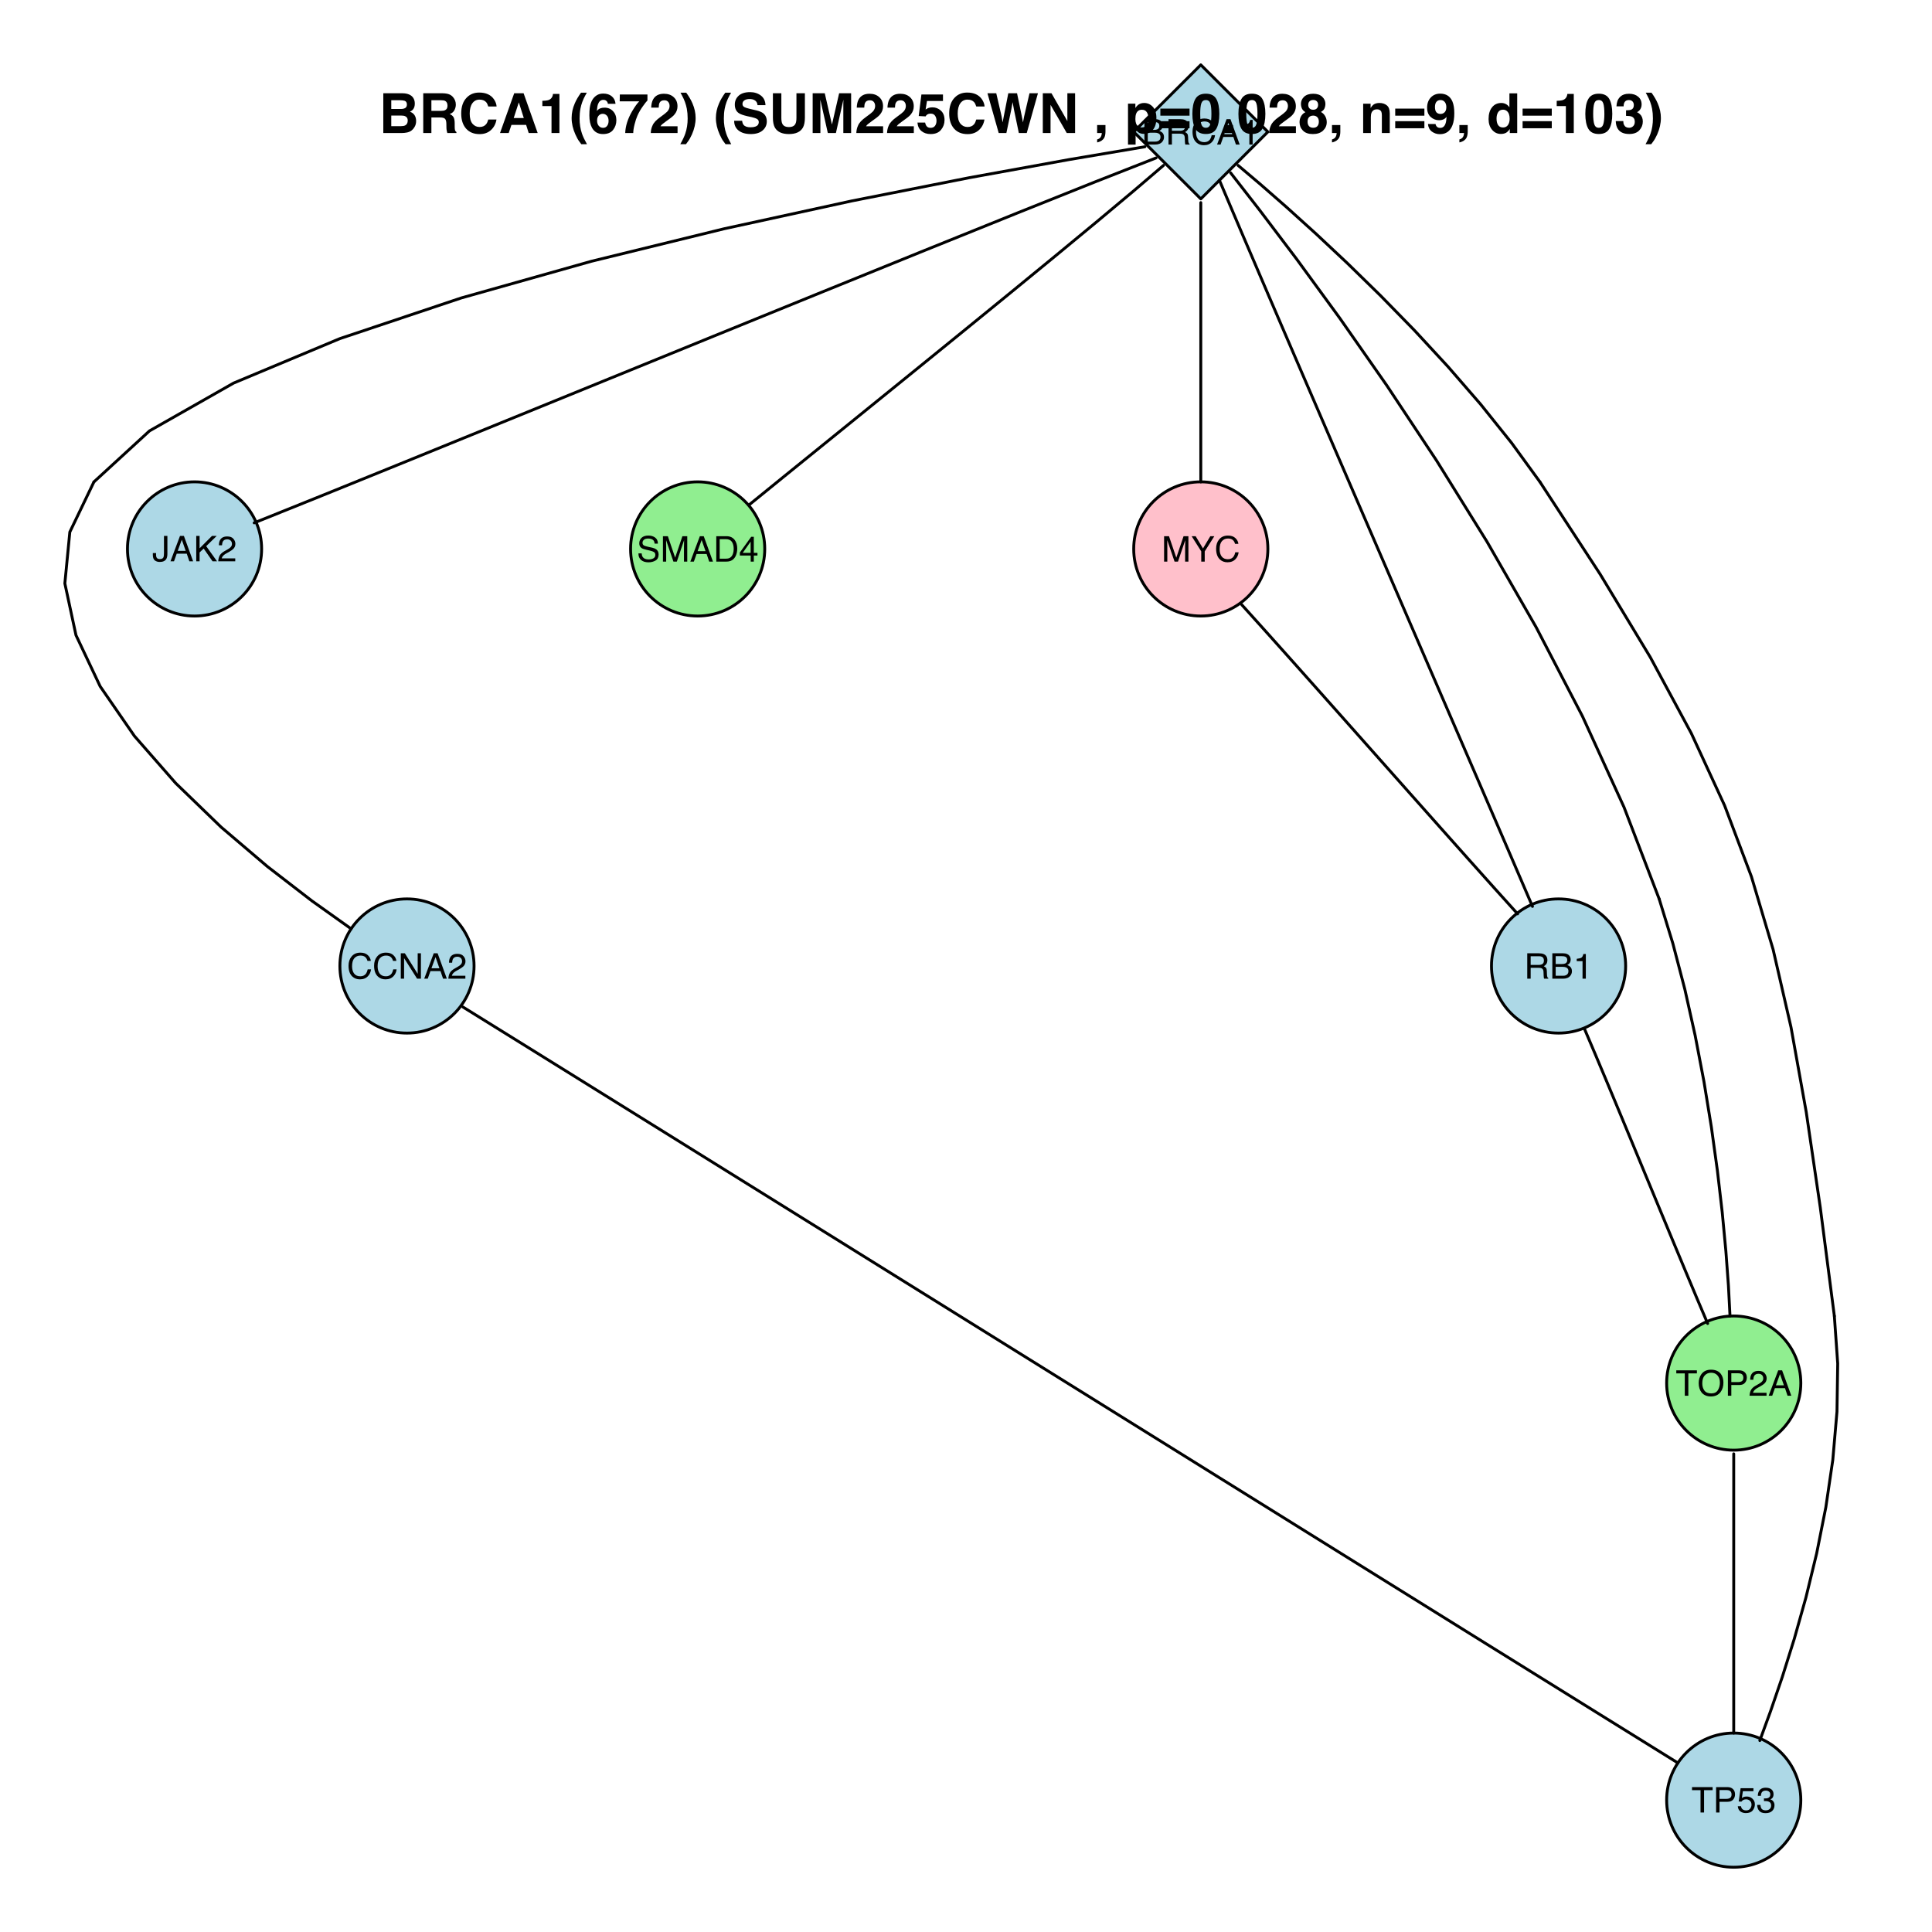 <?xml version="1.0" encoding="UTF-8"?>
<svg xmlns="http://www.w3.org/2000/svg" xmlns:xlink="http://www.w3.org/1999/xlink" width="504pt" height="504pt" viewBox="0 0 504 504" version="1.1">
<defs>
<g>
<symbol overflow="visible" id="glyph0-0">
<path style="stroke:none;" d="M 0.297 0 L 0.297 -6.625 L 5.562 -6.625 L 5.562 0 Z M 4.719 -0.828 L 4.719 -5.797 L 1.125 -5.797 L 1.125 -0.828 Z "/>
</symbol>
<symbol overflow="visible" id="glyph0-1">
<path style="stroke:none;" d="M 3.188 -3.828 C 3.57 -3.828 3.867 -3.879 4.078 -3.984 C 4.41 -4.148 4.578 -4.445 4.578 -4.875 C 4.578 -5.312 4.398 -5.602 4.047 -5.75 C 3.848 -5.832 3.551 -5.875 3.156 -5.875 L 1.562 -5.875 L 1.562 -3.828 Z M 3.5 -0.766 C 4.039 -0.766 4.43 -0.926 4.672 -1.25 C 4.816 -1.445 4.891 -1.688 4.891 -1.969 C 4.891 -2.457 4.676 -2.785 4.25 -2.953 C 4.02 -3.047 3.719 -3.094 3.344 -3.094 L 1.562 -3.094 L 1.562 -0.766 Z M 0.688 -6.625 L 3.531 -6.625 C 4.301 -6.625 4.852 -6.391 5.188 -5.922 C 5.375 -5.648 5.469 -5.336 5.469 -4.984 C 5.469 -4.566 5.348 -4.223 5.109 -3.953 C 4.984 -3.816 4.805 -3.688 4.578 -3.562 C 4.922 -3.438 5.176 -3.289 5.344 -3.125 C 5.645 -2.844 5.797 -2.445 5.797 -1.938 C 5.797 -1.508 5.66 -1.125 5.391 -0.781 C 4.984 -0.258 4.348 0 3.484 0 L 0.688 0 Z "/>
</symbol>
<symbol overflow="visible" id="glyph0-2">
<path style="stroke:none;" d="M 3.781 -3.594 C 4.207 -3.594 4.539 -3.676 4.781 -3.844 C 5.031 -4.008 5.156 -4.312 5.156 -4.75 C 5.156 -5.219 4.984 -5.539 4.641 -5.719 C 4.453 -5.812 4.207 -5.859 3.906 -5.859 L 1.703 -5.859 L 1.703 -3.594 Z M 0.812 -6.625 L 3.875 -6.625 C 4.383 -6.625 4.801 -6.551 5.125 -6.406 C 5.75 -6.125 6.062 -5.602 6.062 -4.844 C 6.062 -4.445 5.977 -4.117 5.812 -3.859 C 5.645 -3.609 5.414 -3.406 5.125 -3.25 C 5.383 -3.145 5.578 -3.004 5.703 -2.828 C 5.836 -2.66 5.91 -2.383 5.922 -2 L 5.953 -1.125 C 5.961 -0.863 5.988 -0.672 6.031 -0.547 C 6.082 -0.336 6.176 -0.207 6.312 -0.156 L 6.312 0 L 5.219 0 C 5.188 -0.051 5.16 -0.125 5.141 -0.219 C 5.117 -0.312 5.102 -0.488 5.094 -0.75 L 5.047 -1.844 C 5.023 -2.281 4.863 -2.57 4.562 -2.719 C 4.383 -2.801 4.113 -2.844 3.75 -2.844 L 1.703 -2.844 L 1.703 0 L 0.812 0 Z "/>
</symbol>
<symbol overflow="visible" id="glyph0-3">
<path style="stroke:none;" d="M 3.5 -6.797 C 4.332 -6.797 4.977 -6.578 5.438 -6.141 C 5.906 -5.703 6.164 -5.203 6.219 -4.641 L 5.344 -4.641 C 5.238 -5.066 5.039 -5.406 4.75 -5.656 C 4.457 -5.906 4.039 -6.031 3.5 -6.031 C 2.852 -6.031 2.328 -5.801 1.922 -5.344 C 1.523 -4.883 1.328 -4.18 1.328 -3.234 C 1.328 -2.453 1.504 -1.82 1.859 -1.344 C 2.223 -0.863 2.766 -0.625 3.484 -0.625 C 4.148 -0.625 4.656 -0.875 5 -1.375 C 5.176 -1.645 5.312 -2 5.406 -2.438 L 6.281 -2.438 C 6.195 -1.738 5.938 -1.156 5.5 -0.688 C 4.977 -0.113 4.27 0.172 3.375 0.172 C 2.602 0.172 1.957 -0.062 1.438 -0.531 C 0.75 -1.145 0.406 -2.094 0.406 -3.375 C 0.406 -4.352 0.664 -5.156 1.188 -5.781 C 1.738 -6.457 2.508 -6.797 3.5 -6.797 Z M 3.312 -6.797 Z "/>
</symbol>
<symbol overflow="visible" id="glyph0-4">
<path style="stroke:none;" d="M 4.109 -2.719 L 3.094 -5.641 L 2.031 -2.719 Z M 2.625 -6.625 L 3.641 -6.625 L 6.047 0 L 5.062 0 L 4.391 -1.984 L 1.766 -1.984 L 1.062 0 L 0.141 0 Z M 3.094 -6.625 Z "/>
</symbol>
<symbol overflow="visible" id="glyph0-5">
<path style="stroke:none;" d="M 0.891 -4.578 L 0.891 -5.188 C 1.473 -5.25 1.879 -5.348 2.109 -5.484 C 2.336 -5.617 2.508 -5.938 2.625 -6.438 L 3.266 -6.438 L 3.266 0 L 2.406 0 L 2.406 -4.578 Z "/>
</symbol>
<symbol overflow="visible" id="glyph0-6">
<path style="stroke:none;" d="M 0.703 -6.625 L 1.766 -6.625 L 5.109 -1.266 L 5.109 -6.625 L 5.953 -6.625 L 5.953 0 L 4.953 0 L 1.562 -5.359 L 1.562 0 L 0.703 0 Z M 3.281 -6.625 Z "/>
</symbol>
<symbol overflow="visible" id="glyph0-7">
<path style="stroke:none;" d="M 0.281 0 C 0.312 -0.551 0.426 -1.031 0.625 -1.438 C 0.832 -1.852 1.223 -2.234 1.797 -2.578 L 2.672 -3.078 C 3.055 -3.297 3.328 -3.488 3.484 -3.656 C 3.734 -3.906 3.859 -4.191 3.859 -4.516 C 3.859 -4.891 3.742 -5.188 3.516 -5.406 C 3.285 -5.625 2.984 -5.734 2.609 -5.734 C 2.055 -5.734 1.672 -5.523 1.453 -5.109 C 1.348 -4.879 1.285 -4.566 1.266 -4.172 L 0.453 -4.172 C 0.453 -4.734 0.551 -5.191 0.75 -5.547 C 1.102 -6.172 1.727 -6.484 2.625 -6.484 C 3.363 -6.484 3.898 -6.281 4.234 -5.875 C 4.578 -5.477 4.75 -5.035 4.75 -4.547 C 4.75 -4.023 4.566 -3.582 4.203 -3.219 C 3.992 -3.008 3.617 -2.75 3.078 -2.438 L 2.453 -2.094 C 2.16 -1.938 1.93 -1.785 1.766 -1.641 C 1.461 -1.379 1.27 -1.086 1.188 -0.766 L 4.719 -0.766 L 4.719 0 Z "/>
</symbol>
<symbol overflow="visible" id="glyph0-8">
<path style="stroke:none;" d="M 3.953 -1.969 C 3.953 -1.414 3.867 -0.984 3.703 -0.672 C 3.398 -0.109 2.816 0.172 1.953 0.172 C 1.461 0.172 1.039 0.039 0.688 -0.219 C 0.332 -0.488 0.156 -0.969 0.156 -1.656 L 0.156 -2.141 L 1 -2.141 L 1 -1.656 C 1 -1.301 1.078 -1.031 1.234 -0.844 C 1.398 -0.664 1.656 -0.578 2 -0.578 C 2.469 -0.578 2.781 -0.738 2.938 -1.062 C 3.02 -1.27 3.062 -1.648 3.062 -2.203 L 3.062 -6.625 L 3.953 -6.625 Z "/>
</symbol>
<symbol overflow="visible" id="glyph0-9">
<path style="stroke:none;" d="M 0.703 -6.625 L 1.578 -6.625 L 1.578 -3.391 L 4.812 -6.625 L 6.047 -6.625 L 3.297 -3.953 L 6.125 0 L 4.953 0 L 2.641 -3.328 L 1.578 -2.312 L 1.578 0 L 0.703 0 Z "/>
</symbol>
<symbol overflow="visible" id="glyph0-10">
<path style="stroke:none;" d="M 1.297 -2.141 C 1.316 -1.766 1.406 -1.457 1.562 -1.219 C 1.852 -0.781 2.375 -0.562 3.125 -0.562 C 3.469 -0.562 3.773 -0.609 4.047 -0.703 C 4.586 -0.891 4.859 -1.223 4.859 -1.703 C 4.859 -2.066 4.742 -2.328 4.516 -2.484 C 4.285 -2.629 3.926 -2.758 3.438 -2.875 L 2.547 -3.078 C 1.953 -3.211 1.535 -3.359 1.297 -3.516 C 0.879 -3.785 0.672 -4.195 0.672 -4.75 C 0.672 -5.344 0.875 -5.832 1.281 -6.219 C 1.695 -6.602 2.281 -6.797 3.031 -6.797 C 3.727 -6.797 4.316 -6.625 4.797 -6.281 C 5.285 -5.945 5.531 -5.414 5.531 -4.688 L 4.688 -4.688 C 4.645 -5.039 4.551 -5.312 4.406 -5.5 C 4.125 -5.844 3.656 -6.016 3 -6.016 C 2.477 -6.016 2.098 -5.898 1.859 -5.672 C 1.629 -5.453 1.516 -5.195 1.516 -4.906 C 1.516 -4.582 1.648 -4.344 1.922 -4.188 C 2.098 -4.094 2.5 -3.973 3.125 -3.828 L 4.062 -3.625 C 4.508 -3.52 4.852 -3.379 5.094 -3.203 C 5.508 -2.891 5.719 -2.441 5.719 -1.859 C 5.719 -1.117 5.453 -0.594 4.922 -0.281 C 4.391 0.031 3.77 0.188 3.062 0.188 C 2.238 0.188 1.594 -0.02 1.125 -0.438 C 0.664 -0.852 0.441 -1.422 0.453 -2.141 Z M 3.109 -6.797 Z "/>
</symbol>
<symbol overflow="visible" id="glyph0-11">
<path style="stroke:none;" d="M 0.688 -6.625 L 1.969 -6.625 L 3.875 -1.031 L 5.766 -6.625 L 7.031 -6.625 L 7.031 0 L 6.172 0 L 6.172 -3.906 C 6.172 -4.039 6.176 -4.266 6.188 -4.578 C 6.195 -4.891 6.203 -5.227 6.203 -5.594 L 4.312 0 L 3.422 0 L 1.516 -5.594 L 1.516 -5.391 C 1.516 -5.223 1.516 -4.973 1.516 -4.641 C 1.523 -4.305 1.531 -4.062 1.531 -3.906 L 1.531 0 L 0.688 0 Z "/>
</symbol>
<symbol overflow="visible" id="glyph0-12">
<path style="stroke:none;" d="M 3.25 -0.766 C 3.551 -0.766 3.801 -0.797 4 -0.859 C 4.344 -0.973 4.629 -1.195 4.859 -1.531 C 5.035 -1.801 5.16 -2.145 5.234 -2.562 C 5.273 -2.812 5.297 -3.047 5.297 -3.266 C 5.297 -4.078 5.133 -4.711 4.812 -5.172 C 4.488 -5.629 3.961 -5.859 3.234 -5.859 L 1.641 -5.859 L 1.641 -0.766 Z M 0.75 -6.625 L 3.422 -6.625 C 4.336 -6.625 5.047 -6.301 5.547 -5.656 C 5.992 -5.07 6.219 -4.32 6.219 -3.406 C 6.219 -2.707 6.086 -2.07 5.828 -1.5 C 5.359 -0.5 4.555 0 3.422 0 L 0.75 0 Z "/>
</symbol>
<symbol overflow="visible" id="glyph0-13">
<path style="stroke:none;" d="M 3.047 -2.281 L 3.047 -5.219 L 0.984 -2.281 Z M 3.062 0 L 3.062 -1.578 L 0.234 -1.578 L 0.234 -2.375 L 3.188 -6.469 L 3.875 -6.469 L 3.875 -2.281 L 4.828 -2.281 L 4.828 -1.578 L 3.875 -1.578 L 3.875 0 Z "/>
</symbol>
<symbol overflow="visible" id="glyph0-14">
<path style="stroke:none;" d="M 0.188 -6.625 L 1.234 -6.625 L 3.141 -3.438 L 5.047 -6.625 L 6.094 -6.625 L 3.594 -2.672 L 3.594 0 L 2.688 0 L 2.688 -2.672 Z M 3.156 -6.625 Z "/>
</symbol>
<symbol overflow="visible" id="glyph0-15">
<path style="stroke:none;" d="M 5.531 -6.625 L 5.531 -5.828 L 3.297 -5.828 L 3.297 0 L 2.375 0 L 2.375 -5.828 L 0.156 -5.828 L 0.156 -6.625 Z "/>
</symbol>
<symbol overflow="visible" id="glyph0-16">
<path style="stroke:none;" d="M 3.562 -6.797 C 4.727 -6.797 5.594 -6.422 6.156 -5.672 C 6.594 -5.086 6.812 -4.336 6.812 -3.422 C 6.812 -2.43 6.562 -1.609 6.062 -0.953 C 5.477 -0.191 4.641 0.188 3.547 0.188 C 2.523 0.188 1.723 -0.145 1.141 -0.812 C 0.617 -1.469 0.359 -2.289 0.359 -3.281 C 0.359 -4.176 0.582 -4.941 1.031 -5.578 C 1.602 -6.391 2.445 -6.797 3.562 -6.797 Z M 3.656 -0.609 C 4.445 -0.609 5.016 -0.891 5.359 -1.453 C 5.711 -2.023 5.891 -2.676 5.891 -3.406 C 5.891 -4.188 5.688 -4.812 5.281 -5.281 C 4.875 -5.758 4.316 -6 3.609 -6 C 2.93 -6 2.375 -5.766 1.938 -5.297 C 1.508 -4.828 1.297 -4.133 1.297 -3.219 C 1.297 -2.488 1.477 -1.867 1.844 -1.359 C 2.219 -0.859 2.82 -0.609 3.656 -0.609 Z M 3.594 -6.797 Z "/>
</symbol>
<symbol overflow="visible" id="glyph0-17">
<path style="stroke:none;" d="M 0.797 -6.625 L 3.766 -6.625 C 4.359 -6.625 4.832 -6.457 5.188 -6.125 C 5.551 -5.789 5.734 -5.32 5.734 -4.719 C 5.734 -4.207 5.57 -3.758 5.25 -3.375 C 4.926 -2.988 4.43 -2.797 3.766 -2.797 L 1.688 -2.797 L 1.688 0 L 0.797 0 Z M 4.828 -4.719 C 4.828 -5.207 4.645 -5.539 4.281 -5.719 C 4.082 -5.812 3.812 -5.859 3.469 -5.859 L 1.688 -5.859 L 1.688 -3.562 L 3.469 -3.562 C 3.875 -3.562 4.203 -3.645 4.453 -3.812 C 4.703 -3.988 4.828 -4.289 4.828 -4.719 Z "/>
</symbol>
<symbol overflow="visible" id="glyph0-18">
<path style="stroke:none;" d="M 1.141 -1.641 C 1.191 -1.18 1.406 -0.863 1.781 -0.688 C 1.977 -0.594 2.203 -0.547 2.453 -0.547 C 2.93 -0.547 3.285 -0.695 3.516 -1 C 3.754 -1.312 3.875 -1.656 3.875 -2.031 C 3.875 -2.477 3.734 -2.82 3.453 -3.062 C 3.18 -3.312 2.852 -3.438 2.469 -3.438 C 2.188 -3.438 1.945 -3.383 1.75 -3.281 C 1.551 -3.176 1.379 -3.023 1.234 -2.828 L 0.531 -2.875 L 1.031 -6.344 L 4.375 -6.344 L 4.375 -5.562 L 1.625 -5.562 L 1.359 -3.766 C 1.504 -3.879 1.645 -3.969 1.781 -4.031 C 2.02 -4.125 2.301 -4.172 2.625 -4.172 C 3.219 -4.172 3.719 -3.977 4.125 -3.594 C 4.539 -3.219 4.75 -2.738 4.75 -2.156 C 4.75 -1.539 4.555 -1 4.172 -0.531 C 3.797 -0.07 3.195 0.156 2.375 0.156 C 1.844 0.156 1.375 0.008 0.969 -0.281 C 0.57 -0.57 0.348 -1.023 0.297 -1.641 Z "/>
</symbol>
<symbol overflow="visible" id="glyph0-19">
<path style="stroke:none;" d="M 2.406 0.172 C 1.633 0.172 1.078 -0.035 0.734 -0.453 C 0.391 -0.867 0.219 -1.379 0.219 -1.984 L 1.062 -1.984 C 1.102 -1.566 1.18 -1.266 1.297 -1.078 C 1.516 -0.734 1.895 -0.562 2.438 -0.562 C 2.863 -0.562 3.207 -0.676 3.469 -0.906 C 3.727 -1.133 3.859 -1.43 3.859 -1.797 C 3.859 -2.234 3.723 -2.539 3.453 -2.719 C 3.18 -2.895 2.801 -2.984 2.312 -2.984 C 2.258 -2.984 2.203 -2.984 2.141 -2.984 C 2.086 -2.984 2.035 -2.984 1.984 -2.984 L 1.984 -3.703 C 2.066 -3.691 2.133 -3.68 2.188 -3.672 C 2.25 -3.672 2.312 -3.672 2.375 -3.672 C 2.688 -3.672 2.938 -3.719 3.125 -3.812 C 3.469 -3.988 3.641 -4.289 3.641 -4.719 C 3.641 -5.039 3.523 -5.285 3.297 -5.453 C 3.066 -5.629 2.801 -5.719 2.5 -5.719 C 1.957 -5.719 1.582 -5.539 1.375 -5.188 C 1.258 -4.988 1.195 -4.707 1.188 -4.344 L 0.391 -4.344 C 0.391 -4.82 0.484 -5.227 0.672 -5.562 C 1.004 -6.164 1.586 -6.469 2.422 -6.469 C 3.078 -6.469 3.582 -6.32 3.938 -6.031 C 4.301 -5.738 4.484 -5.312 4.484 -4.75 C 4.484 -4.352 4.379 -4.031 4.172 -3.781 C 4.035 -3.633 3.863 -3.516 3.656 -3.422 C 3.988 -3.328 4.25 -3.145 4.438 -2.875 C 4.633 -2.613 4.734 -2.289 4.734 -1.906 C 4.734 -1.289 4.531 -0.789 4.125 -0.406 C 3.719 -0.02 3.145 0.172 2.406 0.172 Z "/>
</symbol>
<symbol overflow="visible" id="glyph1-0">
<path style="stroke:none;" d="M 1.078 0 L 1.078 -10.375 L 9.438 -10.375 L 9.438 0 Z M 8.141 -1.297 L 8.141 -9.078 L 2.375 -9.078 L 2.375 -1.297 Z "/>
</symbol>
<symbol overflow="visible" id="glyph1-1">
<path style="stroke:none;" d="M 3.203 -8.562 L 3.203 -6.281 L 5.75 -6.281 C 6.195 -6.281 6.562 -6.363 6.844 -6.531 C 7.133 -6.707 7.281 -7.016 7.281 -7.453 C 7.281 -7.93 7.094 -8.25 6.719 -8.406 C 6.395 -8.508 5.984 -8.562 5.484 -8.562 Z M 3.203 -4.562 L 3.203 -1.797 L 5.75 -1.797 C 6.195 -1.797 6.551 -1.859 6.812 -1.984 C 7.27 -2.211 7.5 -2.645 7.5 -3.281 C 7.5 -3.82 7.273 -4.191 6.828 -4.391 C 6.578 -4.504 6.227 -4.562 5.781 -4.562 Z M 6.172 -10.375 C 7.441 -10.352 8.344 -9.984 8.875 -9.266 C 9.188 -8.828 9.344 -8.301 9.344 -7.688 C 9.344 -7.051 9.188 -6.539 8.875 -6.156 C 8.695 -5.938 8.43 -5.738 8.078 -5.562 C 8.609 -5.375 9.008 -5.07 9.281 -4.656 C 9.551 -4.238 9.688 -3.727 9.688 -3.125 C 9.688 -2.508 9.531 -1.961 9.219 -1.484 C 9.02 -1.148 8.773 -0.875 8.484 -0.656 C 8.148 -0.406 7.754 -0.234 7.297 -0.141 C 6.848 -0.047 6.359 0 5.828 0 L 1.125 0 L 1.125 -10.375 Z "/>
</symbol>
<symbol overflow="visible" id="glyph1-2">
<path style="stroke:none;" d="M 3.266 -8.562 L 3.266 -5.781 L 5.719 -5.781 C 6.207 -5.781 6.57 -5.836 6.812 -5.953 C 7.25 -6.148 7.469 -6.539 7.469 -7.125 C 7.469 -7.75 7.258 -8.172 6.844 -8.391 C 6.602 -8.504 6.25 -8.562 5.781 -8.562 Z M 6.234 -10.375 C 6.961 -10.352 7.52 -10.258 7.906 -10.094 C 8.301 -9.938 8.633 -9.695 8.906 -9.375 C 9.133 -9.113 9.312 -8.82 9.438 -8.5 C 9.57 -8.188 9.641 -7.828 9.641 -7.422 C 9.641 -6.922 9.516 -6.43 9.266 -5.953 C 9.016 -5.484 8.602 -5.148 8.031 -4.953 C 8.508 -4.754 8.848 -4.477 9.047 -4.125 C 9.242 -3.781 9.344 -3.242 9.344 -2.516 L 9.344 -1.812 C 9.344 -1.344 9.363 -1.02 9.406 -0.844 C 9.457 -0.582 9.586 -0.391 9.797 -0.266 L 9.797 0 L 7.422 0 C 7.348 -0.227 7.301 -0.414 7.281 -0.562 C 7.219 -0.844 7.188 -1.141 7.188 -1.453 L 7.172 -2.406 C 7.16 -3.07 7.035 -3.516 6.797 -3.734 C 6.566 -3.953 6.133 -4.062 5.5 -4.062 L 3.266 -4.062 L 3.266 0 L 1.141 0 L 1.141 -10.375 Z "/>
</symbol>
<symbol overflow="visible" id="glyph1-3">
<path style="stroke:none;" d="M 0.641 -5.094 C 0.641 -6.906 1.129 -8.301 2.109 -9.281 C 2.953 -10.133 4.023 -10.562 5.328 -10.562 C 7.066 -10.562 8.344 -9.988 9.156 -8.844 C 9.594 -8.207 9.832 -7.566 9.875 -6.922 L 7.703 -6.922 C 7.555 -7.41 7.375 -7.785 7.156 -8.047 C 6.758 -8.492 6.176 -8.719 5.406 -8.719 C 4.625 -8.719 4.004 -8.398 3.547 -7.766 C 3.086 -7.129 2.859 -6.227 2.859 -5.062 C 2.859 -3.895 3.098 -3.02 3.578 -2.438 C 4.066 -1.863 4.68 -1.578 5.422 -1.578 C 6.18 -1.578 6.758 -1.828 7.156 -2.328 C 7.375 -2.598 7.555 -3 7.703 -3.531 L 9.844 -3.531 C 9.656 -2.406 9.176 -1.488 8.406 -0.781 C 7.633 -0.07 6.645 0.281 5.438 0.281 C 3.945 0.281 2.773 -0.191 1.922 -1.141 C 1.066 -2.109 0.641 -3.426 0.641 -5.094 Z M 5.266 -10.688 Z "/>
</symbol>
<symbol overflow="visible" id="glyph1-4">
<path style="stroke:none;" d="M 3.938 -3.922 L 6.562 -3.922 L 5.266 -8 Z M 4.062 -10.375 L 6.516 -10.375 L 10.188 0 L 7.844 0 L 7.172 -2.125 L 3.344 -2.125 L 2.625 0 L 0.359 0 Z M 5.281 -10.375 Z "/>
</symbol>
<symbol overflow="visible" id="glyph1-5">
<path style="stroke:none;" d="M 1 -7.031 L 1 -8.406 C 1.633 -8.426 2.078 -8.469 2.328 -8.531 C 2.734 -8.613 3.062 -8.789 3.312 -9.062 C 3.488 -9.238 3.617 -9.484 3.703 -9.797 C 3.754 -9.973 3.781 -10.109 3.781 -10.203 L 5.453 -10.203 L 5.453 0 L 3.391 0 L 3.391 -7.031 Z "/>
</symbol>
<symbol overflow="visible" id="glyph1-6">
<path style="stroke:none;" d="M 1.453 -7.75 C 1.816 -8.613 2.359 -9.539 3.078 -10.531 L 4.594 -10.531 L 4.156 -9.75 C 3.562 -8.664 3.148 -7.531 2.922 -6.344 C 2.773 -5.562 2.703 -4.711 2.703 -3.797 C 2.703 -2.359 2.91 -1.039 3.328 0.156 C 3.566 0.875 4 1.789 4.625 2.906 L 3.141 2.906 L 2.641 2.219 C 2.316 1.812 1.973 1.195 1.609 0.375 C 0.953 -1.082 0.625 -2.516 0.625 -3.922 C 0.625 -5.211 0.898 -6.488 1.453 -7.75 Z "/>
</symbol>
<symbol overflow="visible" id="glyph1-7">
<path style="stroke:none;" d="M 2.469 -3.234 C 2.469 -2.68 2.613 -2.227 2.906 -1.875 C 3.195 -1.531 3.57 -1.359 4.031 -1.359 C 4.477 -1.359 4.828 -1.523 5.078 -1.859 C 5.336 -2.203 5.469 -2.641 5.469 -3.172 C 5.469 -3.766 5.32 -4.219 5.031 -4.531 C 4.738 -4.852 4.379 -5.016 3.953 -5.016 C 3.617 -5.016 3.316 -4.91 3.047 -4.703 C 2.66 -4.398 2.469 -3.91 2.469 -3.234 Z M 5.281 -7.625 C 5.281 -7.789 5.219 -7.973 5.094 -8.172 C 4.875 -8.492 4.547 -8.656 4.109 -8.656 C 3.461 -8.656 3 -8.289 2.719 -7.562 C 2.57 -7.156 2.469 -6.555 2.406 -5.766 C 2.656 -6.066 2.941 -6.285 3.266 -6.422 C 3.598 -6.555 3.977 -6.625 4.406 -6.625 C 5.312 -6.625 6.051 -6.316 6.625 -5.703 C 7.207 -5.086 7.5 -4.301 7.5 -3.344 C 7.5 -2.383 7.211 -1.539 6.641 -0.812 C 6.078 -0.094 5.195 0.266 4 0.266 C 2.719 0.266 1.77 -0.27 1.156 -1.344 C 0.688 -2.188 0.453 -3.27 0.453 -4.594 C 0.453 -5.375 0.484 -6.008 0.547 -6.5 C 0.66 -7.363 0.891 -8.082 1.234 -8.656 C 1.523 -9.145 1.906 -9.539 2.375 -9.844 C 2.844 -10.145 3.406 -10.297 4.062 -10.297 C 5.008 -10.297 5.766 -10.051 6.328 -9.562 C 6.891 -9.082 7.207 -8.438 7.281 -7.625 Z "/>
</symbol>
<symbol overflow="visible" id="glyph1-8">
<path style="stroke:none;" d="M 7.594 -8.5 C 7.289 -8.195 6.875 -7.664 6.344 -6.906 C 5.812 -6.156 5.363 -5.379 5 -4.578 C 4.719 -3.941 4.461 -3.164 4.234 -2.25 C 4.004 -1.332 3.891 -0.582 3.891 0 L 1.797 0 C 1.859 -1.832 2.461 -3.734 3.609 -5.703 C 4.336 -6.93 4.953 -7.785 5.453 -8.266 L 0.359 -8.266 L 0.391 -10.062 L 7.594 -10.062 Z "/>
</symbol>
<symbol overflow="visible" id="glyph1-9">
<path style="stroke:none;" d="M 0.453 0 C 0.473 -0.727 0.629 -1.395 0.922 -2 C 1.203 -2.688 1.879 -3.41 2.953 -4.172 C 3.867 -4.828 4.461 -5.297 4.734 -5.578 C 5.148 -6.023 5.359 -6.516 5.359 -7.047 C 5.359 -7.484 5.238 -7.844 5 -8.125 C 4.77 -8.406 4.43 -8.547 3.984 -8.547 C 3.367 -8.547 2.953 -8.32 2.734 -7.875 C 2.609 -7.613 2.535 -7.195 2.516 -6.625 L 0.562 -6.625 C 0.594 -7.488 0.75 -8.188 1.031 -8.719 C 1.57 -9.738 2.523 -10.25 3.891 -10.25 C 4.961 -10.25 5.816 -9.945 6.453 -9.344 C 7.098 -8.75 7.422 -7.961 7.422 -6.984 C 7.422 -6.223 7.191 -5.551 6.734 -4.969 C 6.441 -4.57 5.957 -4.141 5.281 -3.672 L 4.484 -3.094 C 3.984 -2.738 3.641 -2.477 3.453 -2.312 C 3.266 -2.156 3.109 -1.973 2.984 -1.766 L 7.438 -1.766 L 7.438 0 Z "/>
</symbol>
<symbol overflow="visible" id="glyph1-10">
<path style="stroke:none;" d="M 1.688 -10.531 C 2.406 -9.539 2.945 -8.613 3.312 -7.75 C 3.863 -6.488 4.141 -5.211 4.141 -3.922 C 4.141 -2.516 3.816 -1.082 3.172 0.375 C 2.797 1.195 2.445 1.812 2.125 2.219 L 1.625 2.906 L 0.141 2.906 C 0.766 1.789 1.195 0.875 1.438 0.156 C 1.852 -1.039 2.062 -2.359 2.062 -3.797 C 2.062 -4.711 1.988 -5.562 1.844 -6.344 C 1.613 -7.531 1.203 -8.664 0.609 -9.75 L 0.188 -10.531 Z "/>
</symbol>
<symbol overflow="visible" id="glyph1-11">
<path style="stroke:none;" d=""/>
</symbol>
<symbol overflow="visible" id="glyph1-12">
<path style="stroke:none;" d="M 2.672 -3.203 C 2.734 -2.723 2.859 -2.367 3.047 -2.141 C 3.398 -1.711 4.004 -1.5 4.859 -1.5 C 5.367 -1.5 5.785 -1.555 6.109 -1.672 C 6.711 -1.879 7.016 -2.281 7.016 -2.875 C 7.016 -3.219 6.863 -3.484 6.562 -3.672 C 6.258 -3.848 5.789 -4.008 5.156 -4.156 L 4.047 -4.391 C 2.973 -4.641 2.227 -4.906 1.812 -5.188 C 1.113 -5.664 0.766 -6.414 0.766 -7.438 C 0.766 -8.363 1.102 -9.133 1.781 -9.75 C 2.457 -10.363 3.445 -10.672 4.75 -10.672 C 5.844 -10.672 6.773 -10.379 7.547 -9.797 C 8.316 -9.223 8.723 -8.383 8.766 -7.281 L 6.688 -7.281 C 6.645 -7.906 6.367 -8.348 5.859 -8.609 C 5.523 -8.785 5.109 -8.875 4.609 -8.875 C 4.047 -8.875 3.598 -8.758 3.266 -8.531 C 2.93 -8.301 2.766 -7.988 2.766 -7.594 C 2.766 -7.219 2.93 -6.941 3.266 -6.766 C 3.473 -6.641 3.922 -6.492 4.609 -6.328 L 6.406 -5.906 C 7.188 -5.719 7.773 -5.469 8.172 -5.156 C 8.797 -4.664 9.109 -3.957 9.109 -3.031 C 9.109 -2.082 8.742 -1.297 8.016 -0.672 C 7.285 -0.047 6.258 0.266 4.938 0.266 C 3.594 0.266 2.531 -0.039 1.75 -0.656 C 0.977 -1.27 0.594 -2.117 0.594 -3.203 Z M 4.766 -10.688 Z "/>
</symbol>
<symbol overflow="visible" id="glyph1-13">
<path style="stroke:none;" d="M 1.094 -10.375 L 3.297 -10.375 L 3.297 -4 C 3.297 -3.281 3.379 -2.758 3.547 -2.438 C 3.816 -1.852 4.391 -1.562 5.266 -1.562 C 6.141 -1.562 6.711 -1.852 6.984 -2.438 C 7.148 -2.758 7.234 -3.281 7.234 -4 L 7.234 -10.375 L 9.438 -10.375 L 9.438 -4 C 9.438 -2.895 9.266 -2.035 8.922 -1.422 C 8.285 -0.297 7.066 0.266 5.266 0.266 C 3.473 0.266 2.254 -0.297 1.609 -1.422 C 1.266 -2.035 1.094 -2.895 1.094 -4 Z M 5.266 -10.375 Z "/>
</symbol>
<symbol overflow="visible" id="glyph1-14">
<path style="stroke:none;" d="M 7.969 -10.375 L 11.094 -10.375 L 11.094 0 L 9.062 0 L 9.062 -7.016 C 9.062 -7.211 9.062 -7.492 9.062 -7.859 C 9.07 -8.223 9.078 -8.504 9.078 -8.703 L 7.125 0 L 5.016 0 L 3.062 -8.703 C 3.062 -8.504 3.062 -8.223 3.062 -7.859 C 3.07 -7.492 3.078 -7.211 3.078 -7.016 L 3.078 0 L 1.062 0 L 1.062 -10.375 L 4.219 -10.375 L 6.094 -2.219 Z "/>
</symbol>
<symbol overflow="visible" id="glyph1-15">
<path style="stroke:none;" d="M 2.375 -2.734 C 2.457 -2.297 2.609 -1.957 2.828 -1.719 C 3.055 -1.477 3.383 -1.359 3.812 -1.359 C 4.312 -1.359 4.691 -1.531 4.953 -1.875 C 5.211 -2.227 5.344 -2.672 5.344 -3.203 C 5.344 -3.723 5.219 -4.16 4.969 -4.516 C 4.727 -4.879 4.352 -5.062 3.844 -5.062 C 3.594 -5.062 3.379 -5.031 3.203 -4.969 C 2.891 -4.852 2.656 -4.645 2.5 -4.344 L 0.703 -4.438 L 1.406 -10.062 L 7.031 -10.062 L 7.031 -8.359 L 2.859 -8.359 L 2.5 -6.141 C 2.812 -6.336 3.051 -6.469 3.219 -6.531 C 3.508 -6.645 3.863 -6.703 4.281 -6.703 C 5.125 -6.703 5.859 -6.414 6.484 -5.844 C 7.117 -5.281 7.438 -4.457 7.438 -3.375 C 7.438 -2.426 7.133 -1.582 6.531 -0.844 C 5.926 -0.102 5.02 0.266 3.812 0.266 C 2.844 0.266 2.047 0.004 1.422 -0.516 C 0.797 -1.035 0.445 -1.773 0.375 -2.734 Z "/>
</symbol>
<symbol overflow="visible" id="glyph1-16">
<path style="stroke:none;" d="M 2.516 -10.375 L 3.891 -4.438 L 4.172 -2.781 L 4.484 -4.391 L 5.656 -10.375 L 7.938 -10.375 L 9.172 -4.438 L 9.484 -2.781 L 9.797 -4.375 L 11.188 -10.375 L 13.391 -10.375 L 10.469 0 L 8.406 0 L 7.141 -6.062 L 6.781 -8.062 L 6.422 -6.062 L 5.156 0 L 3.156 0 L 0.219 -10.375 Z "/>
</symbol>
<symbol overflow="visible" id="glyph1-17">
<path style="stroke:none;" d="M 1.062 -10.375 L 3.328 -10.375 L 7.469 -3.125 L 7.469 -10.375 L 9.484 -10.375 L 9.484 0 L 7.312 0 L 3.078 -7.359 L 3.078 0 L 1.062 0 Z M 5.359 -10.391 Z "/>
</symbol>
<symbol overflow="visible" id="glyph1-18">
<path style="stroke:none;" d="M 0.828 1.672 C 1.234 1.555 1.531 1.363 1.719 1.094 C 1.906 0.832 2.016 0.469 2.047 0 L 0.828 0 L 0.828 -2.094 L 3 -2.094 L 3 -0.281 C 3 0.039 2.957 0.375 2.875 0.719 C 2.789 1.062 2.633 1.363 2.406 1.625 C 2.156 1.895 1.859 2.098 1.516 2.234 C 1.18 2.367 0.953 2.438 0.828 2.438 Z "/>
</symbol>
<symbol overflow="visible" id="glyph1-19">
<path style="stroke:none;" d="M 6.219 -3.828 C 6.219 -4.422 6.082 -4.941 5.812 -5.391 C 5.539 -5.848 5.102 -6.078 4.5 -6.078 C 3.77 -6.078 3.27 -5.734 3 -5.047 C 2.863 -4.68 2.797 -4.219 2.797 -3.656 C 2.797 -2.77 3.031 -2.145 3.5 -1.781 C 3.781 -1.57 4.113 -1.469 4.5 -1.469 C 5.062 -1.469 5.488 -1.68 5.781 -2.109 C 6.07 -2.535 6.219 -3.109 6.219 -3.828 Z M 5.078 -7.844 C 5.973 -7.844 6.727 -7.508 7.344 -6.844 C 7.969 -6.188 8.281 -5.219 8.281 -3.938 C 8.281 -2.582 7.977 -1.551 7.375 -0.844 C 6.77 -0.133 5.988 0.219 5.031 0.219 C 4.414 0.219 3.91 0.066 3.516 -0.234 C 3.285 -0.41 3.066 -0.66 2.859 -0.984 L 2.859 3.016 L 0.875 3.016 L 0.875 -7.672 L 2.797 -7.672 L 2.797 -6.531 C 3.016 -6.863 3.242 -7.129 3.484 -7.328 C 3.93 -7.672 4.461 -7.844 5.078 -7.844 Z "/>
</symbol>
<symbol overflow="visible" id="glyph1-20">
<path style="stroke:none;" d="M 8.125 -6.375 L 8.125 -4.531 L 0.516 -4.531 L 0.516 -6.375 Z M 8.125 -3.094 L 8.125 -1.25 L 0.516 -1.25 L 0.516 -3.094 Z "/>
</symbol>
<symbol overflow="visible" id="glyph1-21">
<path style="stroke:none;" d="M 2.5 -5 C 2.5 -3.832 2.594 -2.938 2.781 -2.312 C 2.977 -1.688 3.375 -1.375 3.969 -1.375 C 4.562 -1.375 4.953 -1.688 5.141 -2.312 C 5.328 -2.938 5.422 -3.832 5.422 -5 C 5.422 -6.227 5.328 -7.133 5.141 -7.719 C 4.953 -8.312 4.562 -8.609 3.969 -8.609 C 3.375 -8.609 2.977 -8.312 2.781 -7.719 C 2.594 -7.133 2.5 -6.227 2.5 -5 Z M 3.969 -10.266 C 5.27 -10.266 6.18 -9.805 6.703 -8.891 C 7.223 -7.984 7.484 -6.688 7.484 -5 C 7.484 -3.312 7.223 -2.016 6.703 -1.109 C 6.18 -0.203 5.27 0.25 3.969 0.25 C 2.664 0.25 1.754 -0.203 1.234 -1.109 C 0.711 -2.016 0.453 -3.312 0.453 -5 C 0.453 -6.688 0.711 -7.984 1.234 -8.891 C 1.754 -9.805 2.664 -10.266 3.969 -10.266 Z "/>
</symbol>
<symbol overflow="visible" id="glyph1-22">
<path style="stroke:none;" d="M 0.906 -2.094 L 3.031 -2.094 L 3.031 0 L 0.906 0 Z "/>
</symbol>
<symbol overflow="visible" id="glyph1-23">
<path style="stroke:none;" d="M 2.469 -2.969 C 2.469 -2.457 2.598 -2.062 2.859 -1.781 C 3.117 -1.508 3.477 -1.375 3.938 -1.375 C 4.395 -1.375 4.754 -1.508 5.016 -1.781 C 5.273 -2.062 5.406 -2.457 5.406 -2.969 C 5.406 -3.488 5.27 -3.879 5 -4.141 C 4.738 -4.41 4.383 -4.547 3.938 -4.547 C 3.477 -4.547 3.117 -4.41 2.859 -4.141 C 2.598 -3.879 2.469 -3.488 2.469 -2.969 Z M 0.375 -2.828 C 0.375 -3.398 0.504 -3.914 0.766 -4.375 C 1.023 -4.844 1.406 -5.195 1.906 -5.438 C 1.414 -5.758 1.098 -6.109 0.953 -6.484 C 0.805 -6.867 0.734 -7.227 0.734 -7.562 C 0.734 -8.312 1.008 -8.945 1.562 -9.469 C 2.125 -9.988 2.914 -10.25 3.938 -10.25 C 4.945 -10.25 5.727 -9.988 6.281 -9.469 C 6.844 -8.945 7.125 -8.312 7.125 -7.562 C 7.125 -7.227 7.051 -6.867 6.906 -6.484 C 6.758 -6.109 6.441 -5.781 5.953 -5.5 C 6.453 -5.219 6.828 -4.844 7.078 -4.375 C 7.336 -3.914 7.469 -3.398 7.469 -2.828 C 7.469 -1.973 7.148 -1.242 6.516 -0.641 C 5.879 -0.035 4.988 0.266 3.844 0.266 C 2.707 0.266 1.844 -0.035 1.25 -0.641 C 0.664 -1.242 0.375 -1.973 0.375 -2.828 Z M 2.641 -7.344 C 2.641 -6.969 2.754 -6.66 2.984 -6.422 C 3.211 -6.191 3.531 -6.078 3.938 -6.078 C 4.344 -6.078 4.656 -6.191 4.875 -6.422 C 5.102 -6.66 5.219 -6.969 5.219 -7.344 C 5.219 -7.75 5.102 -8.062 4.875 -8.281 C 4.656 -8.508 4.344 -8.625 3.938 -8.625 C 3.531 -8.625 3.211 -8.508 2.984 -8.281 C 2.754 -8.062 2.641 -7.75 2.641 -7.344 Z "/>
</symbol>
<symbol overflow="visible" id="glyph1-24">
<path style="stroke:none;" d="M 5.188 -7.844 C 5.977 -7.844 6.625 -7.633 7.125 -7.219 C 7.633 -6.812 7.891 -6.125 7.891 -5.156 L 7.891 0 L 5.828 0 L 5.828 -4.656 C 5.828 -5.062 5.773 -5.375 5.672 -5.594 C 5.473 -5.988 5.098 -6.188 4.547 -6.188 C 3.867 -6.188 3.398 -5.895 3.141 -5.312 C 3.016 -5.008 2.953 -4.625 2.953 -4.156 L 2.953 0 L 0.953 0 L 0.953 -7.656 L 2.891 -7.656 L 2.891 -6.531 C 3.141 -6.926 3.379 -7.211 3.609 -7.391 C 4.023 -7.691 4.551 -7.844 5.188 -7.844 Z M 4.453 -7.875 Z "/>
</symbol>
<symbol overflow="visible" id="glyph1-25">
<path style="stroke:none;" d="M 0.422 -6.609 C 0.422 -7.703 0.738 -8.586 1.375 -9.266 C 2.008 -9.941 2.828 -10.281 3.828 -10.281 C 5.379 -10.281 6.445 -9.594 7.031 -8.219 C 7.352 -7.445 7.516 -6.426 7.516 -5.156 C 7.516 -3.914 7.359 -2.883 7.047 -2.062 C 6.441 -0.488 5.344 0.297 3.75 0.297 C 2.977 0.297 2.285 0.07 1.672 -0.375 C 1.066 -0.832 0.723 -1.492 0.641 -2.359 L 2.625 -2.359 C 2.676 -2.055 2.801 -1.812 3 -1.625 C 3.207 -1.438 3.484 -1.344 3.828 -1.344 C 4.492 -1.344 4.957 -1.711 5.219 -2.453 C 5.363 -2.848 5.457 -3.438 5.5 -4.219 C 5.312 -3.988 5.117 -3.812 4.922 -3.688 C 4.547 -3.457 4.082 -3.344 3.531 -3.344 C 2.719 -3.344 1.992 -3.625 1.359 -4.188 C 0.734 -4.75 0.422 -5.555 0.422 -6.609 Z M 3.969 -4.984 C 4.238 -4.984 4.5 -5.062 4.75 -5.219 C 5.207 -5.508 5.438 -6.016 5.438 -6.734 C 5.438 -7.305 5.301 -7.758 5.031 -8.094 C 4.758 -8.438 4.391 -8.609 3.922 -8.609 C 3.578 -8.609 3.281 -8.516 3.031 -8.328 C 2.656 -8.023 2.469 -7.516 2.469 -6.797 C 2.469 -6.191 2.586 -5.738 2.828 -5.438 C 3.078 -5.133 3.457 -4.984 3.969 -4.984 Z "/>
</symbol>
<symbol overflow="visible" id="glyph1-26">
<path style="stroke:none;" d="M 3.766 -7.844 C 4.223 -7.844 4.633 -7.738 5 -7.531 C 5.363 -7.332 5.656 -7.055 5.875 -6.703 L 5.875 -10.359 L 7.906 -10.359 L 7.906 0 L 5.969 0 L 5.969 -1.062 C 5.676 -0.602 5.348 -0.27 4.984 -0.062 C 4.617 0.133 4.164 0.234 3.625 0.234 C 2.727 0.234 1.973 -0.125 1.359 -0.844 C 0.742 -1.57 0.438 -2.504 0.438 -3.641 C 0.438 -4.941 0.738 -5.969 1.344 -6.719 C 1.945 -7.469 2.754 -7.844 3.766 -7.844 Z M 4.203 -1.453 C 4.766 -1.453 5.191 -1.66 5.484 -2.078 C 5.785 -2.504 5.938 -3.051 5.938 -3.719 C 5.938 -4.656 5.695 -5.328 5.219 -5.734 C 4.938 -5.973 4.602 -6.094 4.219 -6.094 C 3.625 -6.094 3.191 -5.867 2.922 -5.422 C 2.648 -4.984 2.516 -4.438 2.516 -3.781 C 2.516 -3.07 2.648 -2.504 2.922 -2.078 C 3.203 -1.66 3.629 -1.453 4.203 -1.453 Z "/>
</symbol>
<symbol overflow="visible" id="glyph1-27">
<path style="stroke:none;" d="M 2.344 -3.125 C 2.344 -2.719 2.41 -2.383 2.547 -2.125 C 2.785 -1.625 3.227 -1.375 3.875 -1.375 C 4.27 -1.375 4.613 -1.508 4.906 -1.781 C 5.195 -2.051 5.344 -2.441 5.344 -2.953 C 5.344 -3.617 5.07 -4.066 4.531 -4.297 C 4.219 -4.422 3.727 -4.484 3.062 -4.484 L 3.062 -5.922 C 3.719 -5.93 4.176 -5.992 4.438 -6.109 C 4.875 -6.305 5.094 -6.703 5.094 -7.297 C 5.094 -7.691 4.977 -8.008 4.75 -8.25 C 4.531 -8.488 4.211 -8.609 3.797 -8.609 C 3.328 -8.609 2.977 -8.457 2.75 -8.156 C 2.531 -7.863 2.426 -7.469 2.438 -6.969 L 0.562 -6.969 C 0.582 -7.469 0.672 -7.945 0.828 -8.406 C 0.984 -8.801 1.238 -9.172 1.594 -9.516 C 1.852 -9.754 2.164 -9.938 2.531 -10.062 C 2.895 -10.188 3.336 -10.25 3.859 -10.25 C 4.836 -10.25 5.625 -9.992 6.219 -9.484 C 6.82 -8.984 7.125 -8.312 7.125 -7.469 C 7.125 -6.863 6.941 -6.352 6.578 -5.938 C 6.359 -5.688 6.125 -5.516 5.875 -5.422 C 6.062 -5.422 6.328 -5.258 6.672 -4.938 C 7.18 -4.469 7.438 -3.82 7.438 -3 C 7.438 -2.133 7.133 -1.375 6.531 -0.719 C 5.938 -0.07 5.055 0.25 3.891 0.25 C 2.441 0.25 1.438 -0.219 0.875 -1.156 C 0.57 -1.656 0.406 -2.312 0.375 -3.125 Z "/>
</symbol>
</g>
</defs>
<g id="surface30848">
<rect x="0" y="0" width="504" height="504" style="fill:rgb(100%,100%,100%);fill-opacity:1;stroke:none;"/>
<path style="fill-rule:nonzero;fill:rgb(67.843%,84.706%,90.196%);fill-opacity:1;stroke-width:0.75;stroke-linecap:round;stroke-linejoin:round;stroke:rgb(0%,0%,0%);stroke-opacity:1;stroke-miterlimit:10;" d="M 123.668 252 C 123.668 261.664 115.832 269.5 106.168 269.5 C 96.5 269.5 88.668 261.664 88.668 252 C 88.668 242.336 96.5 234.5 106.168 234.5 C 115.832 234.5 123.668 242.336 123.668 252 "/>
<path style="fill-rule:nonzero;fill:rgb(67.843%,84.706%,90.196%);fill-opacity:1;stroke-width:0.75;stroke-linecap:round;stroke-linejoin:round;stroke:rgb(0%,0%,0%);stroke-opacity:1;stroke-miterlimit:10;" d="M 68.25 143.199 C 68.25 152.863 60.414 160.699 50.75 160.699 C 41.086 160.699 33.25 152.863 33.25 143.199 C 33.25 133.535 41.086 125.699 50.75 125.699 C 60.414 125.699 68.25 133.535 68.25 143.199 "/>
<path style="fill-rule:nonzero;fill:rgb(56.471%,93.333%,56.471%);fill-opacity:1;stroke-width:0.75;stroke-linecap:round;stroke-linejoin:round;stroke:rgb(0%,0%,0%);stroke-opacity:1;stroke-miterlimit:10;" d="M 199.5 143.199 C 199.5 152.863 191.664 160.699 182 160.699 C 172.336 160.699 164.5 152.863 164.5 143.199 C 164.5 133.535 172.336 125.699 182 125.699 C 191.664 125.699 199.5 133.535 199.5 143.199 "/>
<path style="fill-rule:nonzero;fill:rgb(100%,75.294%,79.608%);fill-opacity:1;stroke-width:0.75;stroke-linecap:round;stroke-linejoin:round;stroke:rgb(0%,0%,0%);stroke-opacity:1;stroke-miterlimit:10;" d="M 330.75 143.199 C 330.75 152.863 322.914 160.699 313.25 160.699 C 303.586 160.699 295.75 152.863 295.75 143.199 C 295.75 133.535 303.586 125.699 313.25 125.699 C 322.914 125.699 330.75 133.535 330.75 143.199 "/>
<path style="fill-rule:nonzero;fill:rgb(67.843%,84.706%,90.196%);fill-opacity:1;stroke-width:0.75;stroke-linecap:round;stroke-linejoin:round;stroke:rgb(0%,0%,0%);stroke-opacity:1;stroke-miterlimit:10;" d="M 424.082 252 C 424.082 261.664 416.25 269.5 406.582 269.5 C 396.918 269.5 389.082 261.664 389.082 252 C 389.082 242.336 396.918 234.5 406.582 234.5 C 416.25 234.5 424.082 242.336 424.082 252 "/>
<path style="fill-rule:nonzero;fill:rgb(56.471%,93.333%,56.471%);fill-opacity:1;stroke-width:0.75;stroke-linecap:round;stroke-linejoin:round;stroke:rgb(0%,0%,0%);stroke-opacity:1;stroke-miterlimit:10;" d="M 469.777 360.801 C 469.777 370.465 461.941 378.301 452.277 378.301 C 442.613 378.301 434.777 370.465 434.777 360.801 C 434.777 351.137 442.613 343.301 452.277 343.301 C 461.941 343.301 469.777 351.137 469.777 360.801 "/>
<path style="fill-rule:nonzero;fill:rgb(67.843%,84.706%,90.196%);fill-opacity:1;stroke-width:0.75;stroke-linecap:round;stroke-linejoin:round;stroke:rgb(0%,0%,0%);stroke-opacity:1;stroke-miterlimit:10;" d="M 469.777 469.602 C 469.777 479.266 461.941 487.102 452.277 487.102 C 442.613 487.102 434.777 479.266 434.777 469.602 C 434.777 459.934 442.613 452.102 452.277 452.102 C 461.941 452.102 469.777 459.934 469.777 469.602 "/>
<path style="fill-rule:nonzero;fill:rgb(67.843%,84.706%,90.196%);fill-opacity:1;stroke-width:0.75;stroke-linecap:round;stroke-linejoin:round;stroke:rgb(0%,0%,0%);stroke-opacity:1;stroke-miterlimit:10;" d="M 295.75 34.398 L 313.25 16.914 L 330.75 34.398 L 313.25 51.887 Z "/>
<g style="fill:rgb(0%,0%,0%);fill-opacity:1;">
  <use xlink:href="#glyph0-1" x="297.855" y="37.711"/>
  <use xlink:href="#glyph0-2" x="304.015" y="37.711"/>
  <use xlink:href="#glyph0-3" x="310.684" y="37.711"/>
  <use xlink:href="#glyph0-4" x="317.352" y="37.711"/>
  <use xlink:href="#glyph0-5" x="323.512" y="37.711"/>
</g>
<g style="fill:rgb(0%,0%,0%);fill-opacity:1;">
  <use xlink:href="#glyph0-3" x="90.516" y="255.312"/>
  <use xlink:href="#glyph0-3" x="97.184" y="255.312"/>
  <use xlink:href="#glyph0-6" x="103.853" y="255.312"/>
  <use xlink:href="#glyph0-4" x="110.522" y="255.312"/>
  <use xlink:href="#glyph0-7" x="116.681" y="255.312"/>
</g>
<g style="fill:rgb(0%,0%,0%);fill-opacity:1;">
  <use xlink:href="#glyph0-8" x="39.715" y="146.426"/>
  <use xlink:href="#glyph0-4" x="44.332" y="146.426"/>
  <use xlink:href="#glyph0-9" x="50.491" y="146.426"/>
  <use xlink:href="#glyph0-7" x="56.651" y="146.426"/>
</g>
<g style="fill:rgb(0%,0%,0%);fill-opacity:1;">
  <use xlink:href="#glyph0-10" x="166.094" y="146.504"/>
  <use xlink:href="#glyph0-11" x="172.253" y="146.504"/>
  <use xlink:href="#glyph0-4" x="179.945" y="146.504"/>
  <use xlink:href="#glyph0-12" x="186.105" y="146.504"/>
  <use xlink:href="#glyph0-13" x="192.773" y="146.504"/>
</g>
<g style="fill:rgb(0%,0%,0%);fill-opacity:1;">
  <use xlink:href="#glyph0-11" x="302.988" y="146.512"/>
  <use xlink:href="#glyph0-14" x="310.681" y="146.512"/>
  <use xlink:href="#glyph0-3" x="316.84" y="146.512"/>
</g>
<g style="fill:rgb(0%,0%,0%);fill-opacity:1;">
  <use xlink:href="#glyph0-2" x="397.602" y="255.312"/>
  <use xlink:href="#glyph0-1" x="404.27" y="255.312"/>
  <use xlink:href="#glyph0-5" x="410.43" y="255.312"/>
</g>
<g style="fill:rgb(0%,0%,0%);fill-opacity:1;">
  <use xlink:href="#glyph0-15" x="437.137" y="364.105"/>
  <use xlink:href="#glyph0-16" x="442.777" y="364.105"/>
  <use xlink:href="#glyph0-17" x="449.96" y="364.105"/>
  <use xlink:href="#glyph0-7" x="456.12" y="364.105"/>
  <use xlink:href="#glyph0-4" x="461.255" y="364.105"/>
</g>
<g style="fill:rgb(0%,0%,0%);fill-opacity:1;">
  <use xlink:href="#glyph0-15" x="441.242" y="472.828"/>
  <use xlink:href="#glyph0-17" x="446.883" y="472.828"/>
  <use xlink:href="#glyph0-18" x="453.042" y="472.828"/>
  <use xlink:href="#glyph0-19" x="458.178" y="472.828"/>
</g>
<path style="fill:none;stroke-width:0.75;stroke-linecap:round;stroke-linejoin:round;stroke:rgb(0%,0%,0%);stroke-opacity:1;stroke-miterlimit:10;" d="M 298.668 38.285 L 278.914 41.625 L 252.887 46.352 L 222.297 52.398 L 188.859 59.688 L 154.293 68.156 L 120.309 77.734 L 88.621 88.348 L 60.945 99.93 L 39 112.406 L 24.5 125.715 "/>
<path style="fill:none;stroke-width:0.75;stroke-linecap:round;stroke-linejoin:round;stroke:rgb(0%,0%,0%);stroke-opacity:1;stroke-miterlimit:10;" d="M 24.5 125.715 L 18.215 138.789 L 16.918 152.199 L 19.82 165.703 L 26.133 179.059 L 35.074 192.016 L 45.852 204.328 L 57.676 215.762 L 69.766 226.059 L 81.332 234.984 L 91.582 242.285 "/>
<path style="fill:none;stroke-width:0.75;stroke-linecap:round;stroke-linejoin:round;stroke:rgb(0%,0%,0%);stroke-opacity:1;stroke-miterlimit:10;" d="M 301.582 41.199 L 285.914 47.355 L 265.355 55.578 L 241.086 65.375 L 214.285 76.25 L 186.133 87.707 L 157.805 99.254 L 130.477 110.391 L 105.336 120.625 L 83.551 129.461 L 66.305 136.398 "/>
<path style="fill:none;stroke-width:0.75;stroke-linecap:round;stroke-linejoin:round;stroke:rgb(0%,0%,0%);stroke-opacity:1;stroke-miterlimit:10;" d="M 303.527 43.145 L 295.781 49.762 L 286.238 57.746 L 275.316 66.766 L 263.441 76.496 L 251.027 86.613 L 238.496 96.789 L 226.27 106.695 L 214.77 116.008 L 204.406 124.398 L 195.609 131.543 "/>
<path style="fill:none;stroke-width:0.75;stroke-linecap:round;stroke-linejoin:round;stroke:rgb(0%,0%,0%);stroke-opacity:1;stroke-miterlimit:10;" d="M 313.25 52.855 L 313.25 125.715 "/>
<path style="fill:none;stroke-width:0.75;stroke-linecap:round;stroke-linejoin:round;stroke:rgb(0%,0%,0%);stroke-opacity:1;stroke-miterlimit:10;" d="M 318.109 47.027 L 323.707 60.199 L 330.898 76.988 L 339.305 96.512 L 348.539 117.902 L 358.215 140.285 L 367.949 162.785 L 377.359 184.523 L 386.059 204.633 L 393.66 222.234 L 399.777 236.457 "/>
<path style="fill:none;stroke-width:0.75;stroke-linecap:round;stroke-linejoin:round;stroke:rgb(0%,0%,0%);stroke-opacity:1;stroke-miterlimit:10;" d="M 321.027 45.086 L 328.621 54.848 L 338.254 67.586 L 349.465 82.941 L 361.785 100.574 L 374.742 120.129 L 387.879 141.258 L 400.723 163.609 L 412.805 186.836 L 423.664 210.59 L 432.832 234.516 "/>
<path style="fill:none;stroke-width:0.75;stroke-linecap:round;stroke-linejoin:round;stroke:rgb(0%,0%,0%);stroke-opacity:1;stroke-miterlimit:10;" d="M 432.832 234.516 L 436.395 246.109 L 439.516 258.047 L 442.215 270.133 L 444.516 282.184 L 446.445 294.016 L 448.023 305.438 L 449.277 316.266 L 450.223 326.309 L 450.895 335.391 L 451.305 343.312 "/>
<path style="fill:none;stroke-width:0.75;stroke-linecap:round;stroke-linejoin:round;stroke:rgb(0%,0%,0%);stroke-opacity:1;stroke-miterlimit:10;" d="M 322.973 43.145 L 328.801 48.078 L 335.641 54.062 L 343.289 60.977 L 351.531 68.711 L 360.16 77.145 L 368.961 86.156 L 377.73 95.641 L 386.254 105.469 L 394.32 115.535 L 401.723 125.715 "/>
<path style="fill:none;stroke-width:0.75;stroke-linecap:round;stroke-linejoin:round;stroke:rgb(0%,0%,0%);stroke-opacity:1;stroke-miterlimit:10;" d="M 401.723 125.715 L 417.469 149.852 L 430.523 171.473 L 441.219 191.32 L 449.898 210.145 L 456.895 228.688 L 462.551 247.695 L 467.207 267.914 L 471.191 290.094 L 474.855 314.98 L 478.527 343.312 "/>
<path style="fill:none;stroke-width:0.75;stroke-linecap:round;stroke-linejoin:round;stroke:rgb(0%,0%,0%);stroke-opacity:1;stroke-miterlimit:10;" d="M 478.527 343.312 L 479.402 355.699 L 479.211 368.262 L 478.125 380.82 L 476.305 393.207 L 473.91 405.242 L 471.109 416.754 L 468.062 427.566 L 464.934 437.504 L 461.887 446.391 L 459.082 454.059 "/>
<path style="fill:none;stroke-width:0.75;stroke-linecap:round;stroke-linejoin:round;stroke:rgb(0%,0%,0%);stroke-opacity:1;stroke-miterlimit:10;" d="M 120.75 262.688 L 141.805 275.762 L 169.953 293.266 L 203.422 314.094 L 240.434 337.137 L 318.012 385.434 L 355.023 408.477 L 388.492 429.305 L 416.641 446.809 L 437.695 459.887 "/>
<path style="fill:none;stroke-width:0.75;stroke-linecap:round;stroke-linejoin:round;stroke:rgb(0%,0%,0%);stroke-opacity:1;stroke-miterlimit:10;" d="M 323.945 157.77 L 329.949 164.434 L 336.746 172.031 L 344.141 180.328 L 351.93 189.09 L 367.906 207.082 L 375.695 215.844 L 383.086 224.141 L 389.883 231.734 L 395.891 238.398 "/>
<path style="fill:none;stroke-width:0.75;stroke-linecap:round;stroke-linejoin:round;stroke:rgb(0%,0%,0%);stroke-opacity:1;stroke-miterlimit:10;" d="M 413.391 268.516 L 416.176 275.07 L 419.246 282.371 L 422.523 290.23 L 425.941 298.465 L 429.43 306.887 L 432.918 315.305 L 436.336 323.539 L 439.617 331.402 L 442.684 338.703 L 445.473 345.258 "/>
<path style="fill:none;stroke-width:0.75;stroke-linecap:round;stroke-linejoin:round;stroke:rgb(0%,0%,0%);stroke-opacity:1;stroke-miterlimit:10;" d="M 452.277 379.258 L 452.277 452.113 "/>
<g style="fill:rgb(0%,0%,0%);fill-opacity:1;">
  <use xlink:href="#glyph1-1" x="98.867" y="34.707"/>
  <use xlink:href="#glyph1-2" x="109.271" y="34.707"/>
  <use xlink:href="#glyph1-3" x="119.675" y="34.707"/>
  <use xlink:href="#glyph1-4" x="130.078" y="34.707"/>
  <use xlink:href="#glyph1-5" x="140.482" y="34.707"/>
  <use xlink:href="#glyph1-6" x="148.494" y="34.707"/>
  <use xlink:href="#glyph1-7" x="153.292" y="34.707"/>
  <use xlink:href="#glyph1-8" x="161.304" y="34.707"/>
  <use xlink:href="#glyph1-9" x="169.316" y="34.707"/>
  <use xlink:href="#glyph1-10" x="177.328" y="34.707"/>
  <use xlink:href="#glyph1-11" x="182.125" y="34.707"/>
  <use xlink:href="#glyph1-6" x="186.128" y="34.707"/>
  <use xlink:href="#glyph1-12" x="190.925" y="34.707"/>
  <use xlink:href="#glyph1-13" x="200.534" y="34.707"/>
  <use xlink:href="#glyph1-14" x="210.938" y="34.707"/>
  <use xlink:href="#glyph1-9" x="222.938" y="34.707"/>
  <use xlink:href="#glyph1-9" x="230.95" y="34.707"/>
  <use xlink:href="#glyph1-15" x="238.962" y="34.707"/>
  <use xlink:href="#glyph1-3" x="246.974" y="34.707"/>
  <use xlink:href="#glyph1-16" x="257.378" y="34.707"/>
  <use xlink:href="#glyph1-17" x="270.975" y="34.707"/>
  <use xlink:href="#glyph1-11" x="281.379" y="34.707"/>
  <use xlink:href="#glyph1-18" x="285.382" y="34.707"/>
  <use xlink:href="#glyph1-11" x="289.384" y="34.707"/>
  <use xlink:href="#glyph1-19" x="293.387" y="34.707"/>
  <use xlink:href="#glyph1-20" x="302.187" y="34.707"/>
  <use xlink:href="#glyph1-21" x="310.6" y="34.707"/>
  <use xlink:href="#glyph1-22" x="318.612" y="34.707"/>
  <use xlink:href="#glyph1-21" x="322.614" y="34.707"/>
  <use xlink:href="#glyph1-9" x="330.626" y="34.707"/>
  <use xlink:href="#glyph1-23" x="338.638" y="34.707"/>
  <use xlink:href="#glyph1-18" x="346.65" y="34.707"/>
  <use xlink:href="#glyph1-11" x="350.653" y="34.707"/>
  <use xlink:href="#glyph1-24" x="354.656" y="34.707"/>
  <use xlink:href="#glyph1-20" x="363.455" y="34.707"/>
  <use xlink:href="#glyph1-25" x="371.868" y="34.707"/>
  <use xlink:href="#glyph1-18" x="379.881" y="34.707"/>
  <use xlink:href="#glyph1-11" x="383.883" y="34.707"/>
  <use xlink:href="#glyph1-26" x="387.886" y="34.707"/>
  <use xlink:href="#glyph1-20" x="396.685" y="34.707"/>
  <use xlink:href="#glyph1-5" x="405.098" y="34.707"/>
  <use xlink:href="#glyph1-21" x="413.111" y="34.707"/>
  <use xlink:href="#glyph1-27" x="421.123" y="34.707"/>
  <use xlink:href="#glyph1-10" x="429.135" y="34.707"/>
</g>
</g>
</svg>
